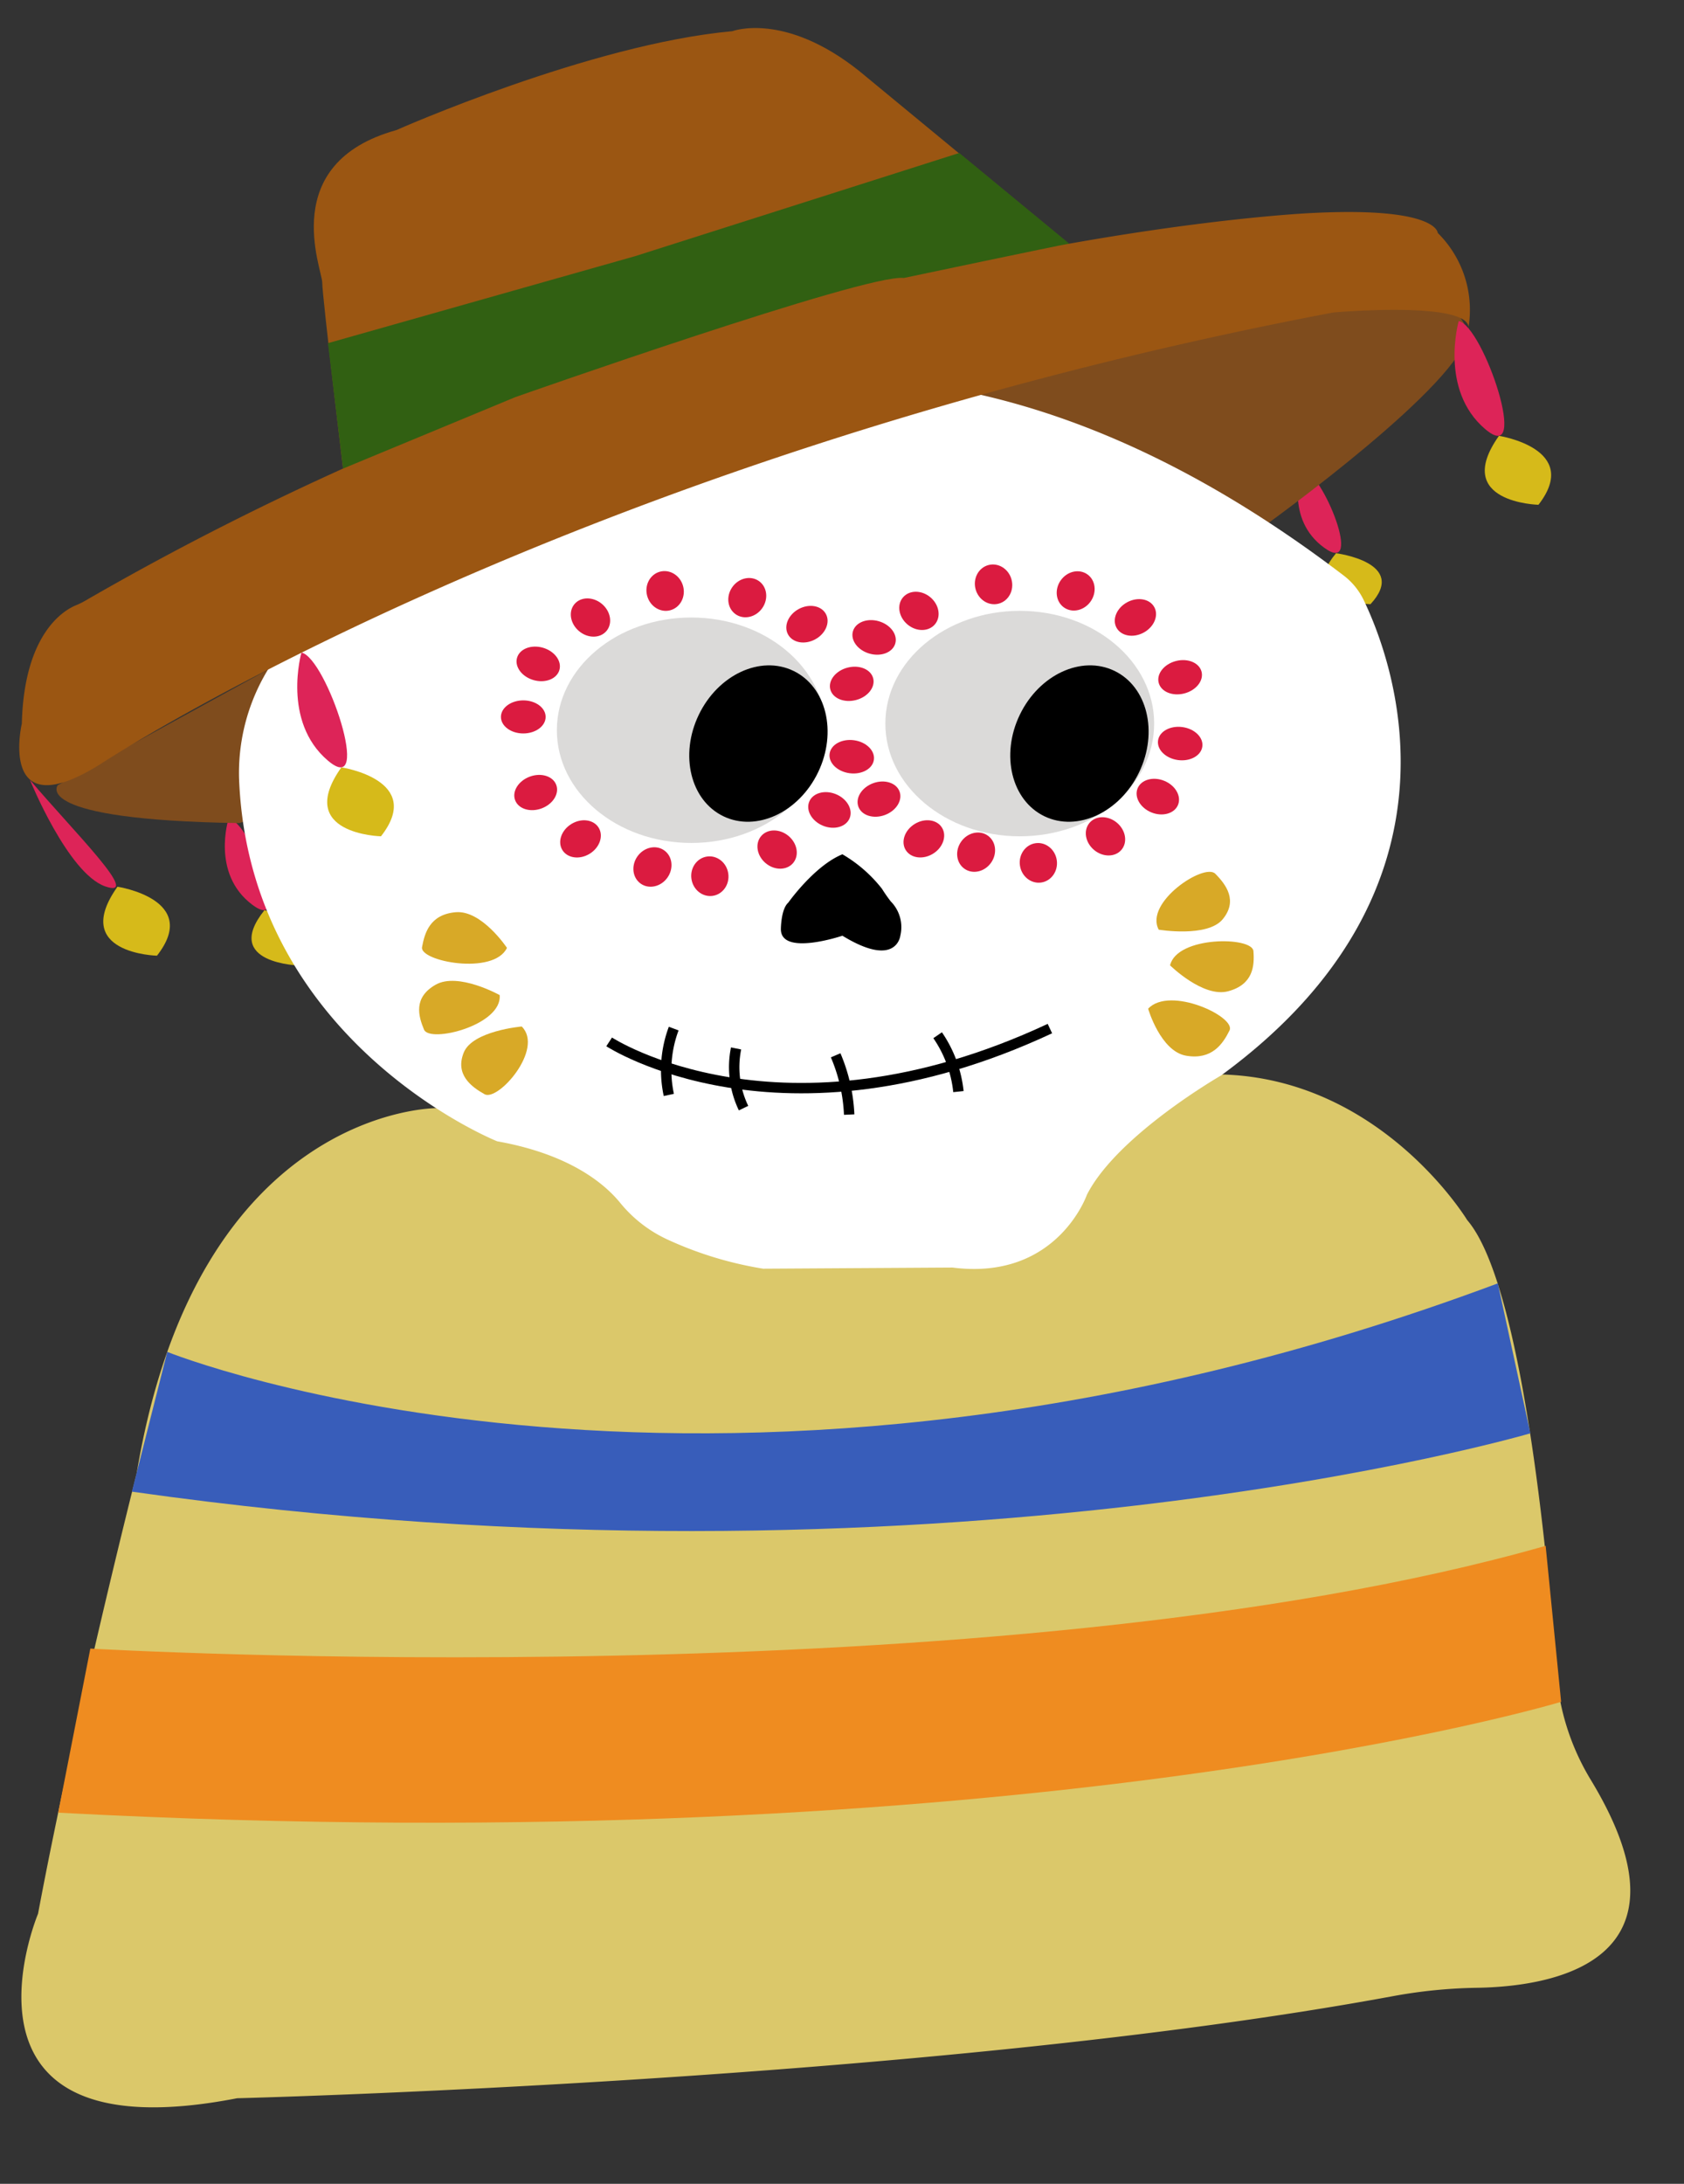<svg xmlns="http://www.w3.org/2000/svg" width="162" height="210" viewBox="0 0 162 210"><rect x="0" y="0" width="162" height="210" fill="#333333" stroke="none"/><defs><style>.cls-1{fill:#dbc86a;}.cls-2{fill:#dd2458;}.cls-3{fill:#d6ba1a;}.cls-4{fill:#7f4c1d;}.cls-5{fill:#fff;}.cls-6{fill:#dbdad9;}.cls-7{fill:#9b5612;}.cls-8{fill:#316012;}.cls-9{fill:none;stroke:#000;stroke-miterlimit:10;}.cls-10{fill:#db1b40;}.cls-11{fill:#d8a927;}.cls-12{fill:#385dba;}.cls-13{fill:#ef8c20;}</style></defs><g id="Animated_items" data-name="Animated items"><g id="skeleton_male_2" data-name="skeleton male 2"><path class="cls-1" d="M42,106.56S19,106.43,13.14,141.72c0,0-5.89,23.18-9.48,42.31,0,0-9.82,23.37,19.15,17.74,0,0,67-1.67,111.05-9.79a48.67,48.67,0,0,1,8.17-.83c7-.1,21.75-2.28,11-20a23.19,23.19,0,0,1-3.3-10.24c-.88-11.76-3.37-37.54-8.59-43.59,0,0-8.26-13.64-23.7-14S42,106.56,42,106.56Z"/><path class="cls-2" d="M22,78.69S20.27,84,24.27,87,24.13,79.1,22,78.69Z"/><path class="cls-3" d="M28.87,92.85s-7.57-.15-3.44-5.31C25.43,87.54,32.71,88.51,28.87,92.85Z"/><path class="cls-2" d="M125.2,45s-1.66,4.89,2.2,7.68S127.27,45.41,125.2,45Z"/><path class="cls-3" d="M131.84,58.1s-7.3-.14-3.31-4.9C128.53,53.2,135.55,54.09,131.84,58.1Z"/><path class="cls-4" d="M25.8,64.38,5.56,75.5S2.82,78.84,23,79.15l99.1-28.92S140.82,36.74,141.18,32C141.18,32,137.23,6.78,25.8,64.38Z"/><path class="cls-5" d="M28.1,61.32c12.6-13.82,49.72-45.19,101.13-6a6.51,6.51,0,0,1,1.93,2.33c2.77,5.73,11.07,27.64-13.68,45.76,0,0-10,5.74-12.92,11.48,0,0-2.87,8.29-12.93,7L73.42,122a35.42,35.42,0,0,1-9.09-2.75,12.76,12.76,0,0,1-4.69-3.61c-1.52-1.85-4.89-4.66-11.81-5.89,0,0-23.83-9.52-24.83-34.82A19.11,19.11,0,0,1,28.1,61.32Z"/><ellipse class="cls-6" cx="66.5" cy="70.22" rx="12.93" ry="10.84"/><ellipse cx="72.96" cy="71.49" rx="7.76" ry="6.37" transform="translate(-23.11 106.21) rotate(-64.28)"/><ellipse class="cls-6" cx="98.1" cy="69.58" rx="12.93" ry="10.84"/><path class="cls-7" d="M7.32,58.2c-1.11.45-5,2.64-5.22,11.38,0,0-2.39,10.2,7.67,3.83,0,0,44.52-29.33,118.49-43.36,0,0,14.36-1.28,12.92,1.91a10.41,10.41,0,0,0-2.87-9.56s0-2.55-12.21-1.91c0,0-57.78,2.53-117.89,37.27A7.36,7.36,0,0,1,7.32,58.2Z"/><path class="cls-7" d="M38.13,12.51S56.8,4.23,70.45,3c0,0,5-1.91,12.21,3.83l20.19,16.65L33,45.06s-2-16.6-2-17.88S26.64,15.7,38.13,12.51Z"/><path class="cls-8" d="M61.11,24.63,31.55,33,33,45.06l16.57-6.87s33.77-11.9,37.38-11.46c0,0,15.28-3.22,15.91-3.3L92.28,14.71Z"/><path class="cls-2" d="M29,62.75s-1.9,6.6,2.53,10.38S31.4,63.26,29,62.75Z"/><path class="cls-3" d="M36.65,80.42s-8.38-.19-3.81-6.63C32.84,73.79,40.9,75,36.65,80.42Z"/><path class="cls-2" d="M140.33,30.87s-1.9,6.6,2.53,10.38S142.71,31.38,140.33,30.87Z"/><path class="cls-3" d="M148,48.54s-8.37-.19-3.8-6.63C144.15,41.91,152.21,43.12,148,48.54Z"/><path class="cls-2" d="M2.88,75s3.66,9,7.25,10.24S7.12,80,2.88,75Z"/><path class="cls-3" d="M15.1,91.9s-8.37-.19-3.8-6.63C11.3,85.27,19.36,86.48,15.1,91.9Z"/><path class="cls-9" d="M58.6,100.19S75.12,111,101,98.91"/><path class="cls-9" d="M64.81,98.91a11.37,11.37,0,0,0-.47,6.38"/><path class="cls-9" d="M70.81,100.82a9.06,9.06,0,0,0,.72,5.74"/><path class="cls-9" d="M80.39,101.48a16.35,16.35,0,0,1,1.3,5.7"/><path class="cls-9" d="M90.2,99.55a11.72,11.72,0,0,1,2,5.42"/><path d="M75.83,86.8s2.52-3.56,5.21-4.65a13.43,13.43,0,0,1,3.8,3.31,14.76,14.76,0,0,0,.85,1.22,3.52,3.52,0,0,1,.92,3.3s-.36,3.19-5.57,0c0,0-5.92,2-5.92-.63C75.12,89.35,75.12,87.43,75.83,86.8Z"/><ellipse class="cls-10" cx="50.34" cy="68.94" rx="2.15" ry="1.59"/><ellipse class="cls-10" cx="51.78" cy="63.84" rx="1.62" ry="2.12" transform="translate(-23.88 95.98) rotate(-73.97)"/><ellipse class="cls-10" cx="56.8" cy="59.38" rx="1.71" ry="2.01" transform="translate(-25.18 64.94) rotate(-50.15)"/><ellipse class="cls-10" cx="63.99" cy="56.83" rx="1.79" ry="1.92" transform="translate(-12.46 18.35) rotate(-14.89)"/><ellipse class="cls-10" cx="71.88" cy="57.47" rx="1.95" ry="1.76" transform="translate(-16.5 83.11) rotate(-54.82)"/><ellipse class="cls-10" cx="77.63" cy="60.02" rx="2.07" ry="1.66" transform="translate(-19.17 43.93) rotate(-28.27)"/><ellipse class="cls-10" cx="81.94" cy="65.76" rx="2.13" ry="1.61" transform="translate(-13.88 22.66) rotate(-14.53)"/><ellipse class="cls-10" cx="81.94" cy="72.77" rx="1.6" ry="2.15" transform="translate(-1.18 144.19) rotate(-82.28)"/><ellipse class="cls-10" cx="79.78" cy="77.87" rx="1.64" ry="2.1" transform="translate(-22.49 122.24) rotate(-67.75)"/><ellipse class="cls-10" cx="74.76" cy="81.7" rx="1.71" ry="2.01" transform="translate(-35.87 86.74) rotate(-50.15)"/><ellipse class="cls-10" cx="68.29" cy="84.25" rx="1.79" ry="1.91" transform="translate(-10.96 10.22) rotate(-7.92)"/><ellipse class="cls-10" cx="62.3" cy="83.22" rx="1.95" ry="1.76" transform="matrix(0.58, -0.82, 0.82, 0.58, -41.61, 86.19)"/><ellipse class="cls-10" cx="55.84" cy="80.67" rx="2.05" ry="1.68" transform="translate(-33.95 41.14) rotate(-31.55)"/><ellipse class="cls-10" cx="51.53" cy="76.21" rx="2.11" ry="1.63" transform="translate(-23.2 22.56) rotate(-20.26)"/><ellipse class="cls-10" cx="84.09" cy="61.29" rx="1.62" ry="2.12" transform="translate(1.96 125.19) rotate(-73.97)"/><ellipse class="cls-10" cx="88.4" cy="58.74" rx="1.71" ry="2.01" transform="translate(-13.34 88.97) rotate(-50.15)"/><ellipse class="cls-10" cx="95.58" cy="56.19" rx="1.79" ry="1.92" transform="translate(-11.23 26.45) rotate(-14.89)"/><ellipse class="cls-10" cx="103.48" cy="56.83" rx="1.95" ry="1.76" transform="translate(-2.59 108.66) rotate(-54.82)"/><ellipse class="cls-10" cx="109.23" cy="59.38" rx="2.07" ry="1.66" transform="translate(-15.1 58.81) rotate(-28.27)"/><ellipse class="cls-10" cx="113.53" cy="65.12" rx="2.13" ry="1.61" transform="translate(-12.71 30.57) rotate(-14.53)"/><ellipse class="cls-10" cx="113.53" cy="71.49" rx="1.6" ry="2.15" transform="translate(27.44 174.4) rotate(-82.28)"/><ellipse class="cls-10" cx="111.38" cy="76.59" rx="1.64" ry="2.1" transform="translate(-1.68 150.69) rotate(-67.75)"/><ellipse class="cls-10" cx="106.35" cy="80.42" rx="1.71" ry="2.01" transform="translate(-23.54 110.54) rotate(-50.15)"/><ellipse class="cls-10" cx="99.89" cy="82.97" rx="1.79" ry="1.91" transform="translate(-10.48 14.56) rotate(-7.92)"/><ellipse class="cls-10" cx="93.9" cy="81.95" rx="1.95" ry="1.76" transform="translate(-27.18 111.48) rotate(-54.82)"/><ellipse class="cls-10" cx="88.87" cy="80.67" rx="2.05" ry="1.68" transform="translate(-29.07 58.42) rotate(-31.55)"/><ellipse class="cls-10" cx="84.56" cy="76.84" rx="2.11" ry="1.63" transform="translate(-21.38 34.04) rotate(-20.26)"/><path class="cls-11" d="M48.77,91.15s-2.42-3.64-4.92-3.43-3,2-3.25,3.36S47.49,93.82,48.77,91.15Z"/><path class="cls-11" d="M48.07,95.69s-4-2.23-6.16-1-1.67,3-1.12,4.32S48.32,98.59,48.07,95.69Z"/><path class="cls-11" d="M50.19,98.71s-4.74.41-5.58,2.51.7,3.27,2,4S52.37,100.87,50.19,98.71Z"/><path class="cls-11" d="M110.45,97s1.19,4.1,3.66,4.52,3.52-1.12,4.17-2.43S112.53,94.77,110.45,97Z"/><path class="cls-11" d="M112.56,92.83s3.18,3.14,5.59,2.49,2.54-2.44,2.43-3.86S113.22,90,112.56,92.83Z"/><path class="cls-11" d="M111.47,89.4s4.68.78,6.15-1,.35-3.31-.71-4.38S110.06,86.78,111.47,89.4Z"/><path class="cls-12" d="M16.09,130s53,21.42,128-6.59l3.13,14.42s-56.55,16.67-134.53,5.61Z"/><path class="cls-13" d="M8.69,158.53s87.46,5.11,140-9.88l1.49,15S98.74,179.25,5.6,174.31Z"/><ellipse cx="103.84" cy="71.49" rx="7.76" ry="6.37" transform="translate(-5.63 134.03) rotate(-64.28)"/></g></g></svg>